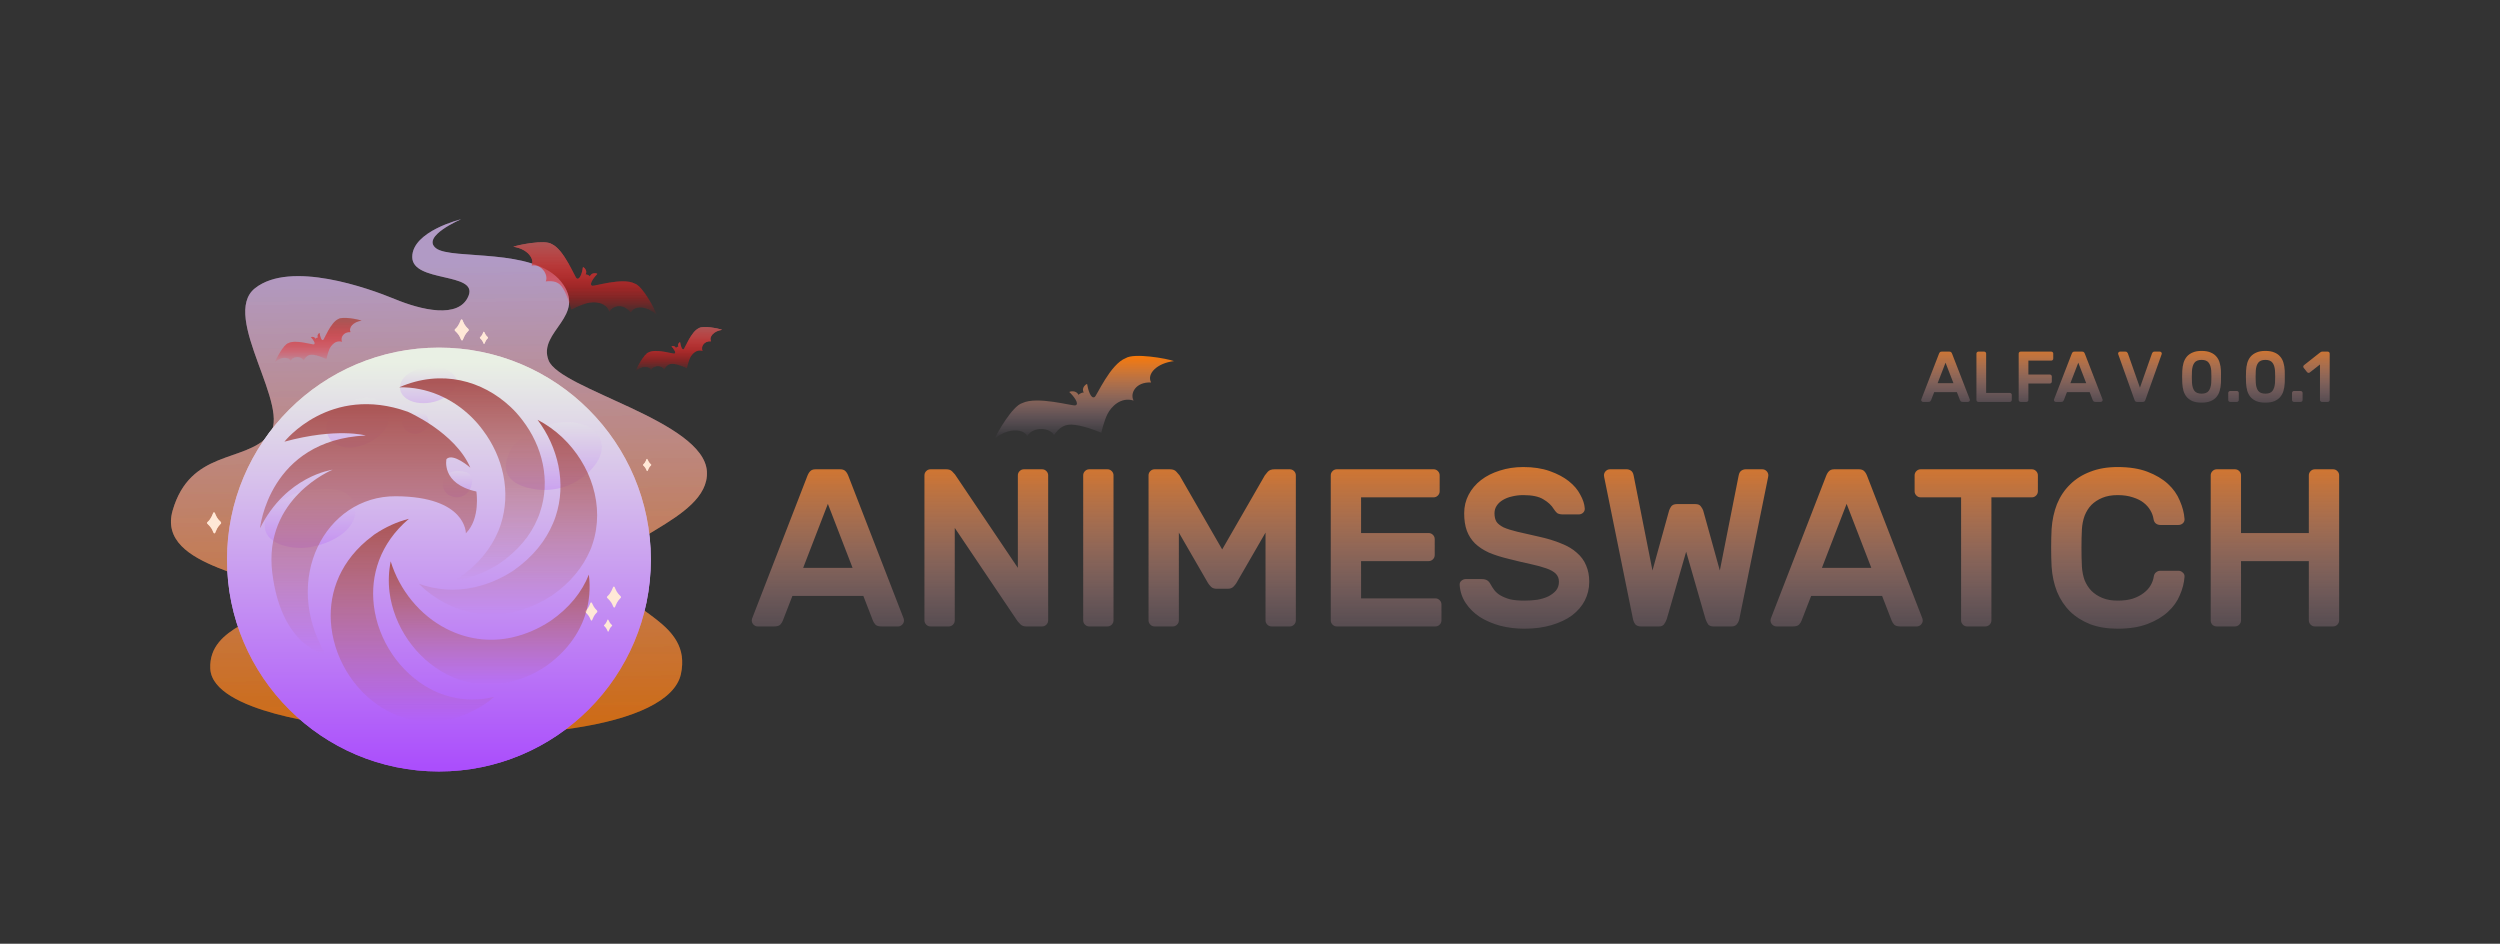 <svg width="11134" height="4203" viewBox="0 0 11134 4203" fill="none" xmlns="http://www.w3.org/2000/svg">
<rect x="0" y="0" width="11134" height="4203" fill="#333333" stroke="none"/>
<path fill-rule="evenodd" clip-rule="evenodd" d="M5013.84 1594.8C4944.43 1621.67 4884.93 1762.77 4875.01 1768.37C4857.66 1778.45 4845.26 1733.66 4841.54 1710.14C4836.58 1710.14 4814.27 1728.06 4826.67 1748.21C4819.23 1747.09 4808.07 1753.81 4803.11 1758.29C4793.2 1737.02 4764.69 1742.61 4762.21 1745.97C4780.8 1762.77 4809.31 1799.73 4789.48 1805.33C4778.32 1809.8 4619.66 1762.77 4552.72 1795.25C4509.33 1807.57 4439.92 1928.51 4430 1954.26C4487.02 1904.99 4557.68 1908.35 4575.03 1941.95C4602.3 1897.15 4676.68 1904.99 4694.03 1937.47C4716.34 1907.23 4738.66 1884.83 4789.48 1892.67C4840.3 1899.39 4904.76 1927.39 4904.76 1927.39C4904.76 1927.39 4915.92 1876.99 4932.03 1844.52C4948.15 1812.04 4991.53 1766.13 5048.55 1784.05C5031.2 1751.57 5058.47 1700.06 5126.65 1703.42C5105.57 1665.35 5152.68 1617.19 5228.29 1608.23C5194.82 1595.92 5051.03 1571.28 5013.84 1594.8Z" fill="url(#paint0_linear_4_3)"/>
<path d="M3742 2090C3752.67 2090 3760.67 2093 3766 2099C3771.33 2104.33 3776 2112.67 3780 2124L4025 2756C4025.67 2758 4026 2760.33 4026 2763C4026 2770.33 4023.33 2776.67 4018 2782C4012.67 2787.33 4006.33 2790 3999 2790H3927C3913.67 2790 3904.33 2787.33 3899 2782C3893.67 2776 3890 2770.33 3888 2765L3845 2654H3529L3486 2765C3484 2770.33 3480.33 2776 3475 2782C3469.67 2787.33 3460.33 2790 3447 2790H3375C3367.67 2790 3361.33 2787.33 3356 2782C3350.67 2776.67 3348 2770.33 3348 2763C3348 2760.33 3348.33 2758 3349 2756L3594 2124C3598 2112.67 3602.67 2104.33 3608 2099C3613.33 2093 3621.33 2090 3632 2090H3742ZM3797 2529L3687 2244L3577 2529H3797ZM4571.1 2790C4559.77 2790 4551.1 2787 4545.1 2781C4539.1 2775 4534.77 2770.33 4532.1 2767L4252.1 2351V2763C4252.1 2770.33 4249.43 2776.67 4244.1 2782C4238.77 2787.33 4232.43 2790 4225.1 2790H4144.1C4136.77 2790 4130.43 2787.33 4125.1 2782C4119.77 2776.67 4117.1 2770.33 4117.1 2763V2117C4117.1 2109.67 4119.77 2103.33 4125.1 2098C4130.43 2092.67 4136.77 2090 4144.1 2090H4214.1C4225.43 2090 4234.1 2093 4240.1 2099C4246.1 2105 4250.43 2109.67 4253.1 2113L4533.1 2529V2117C4533.1 2109.67 4535.77 2103.33 4541.1 2098C4546.43 2092.67 4552.77 2090 4560.1 2090H4641.1C4648.43 2090 4654.77 2092.67 4660.1 2098C4665.43 2103.33 4668.1 2109.67 4668.1 2117V2763C4668.1 2770.33 4665.43 2776.67 4660.1 2782C4654.77 2787.33 4648.43 2790 4641.1 2790H4571.1ZM4851.13 2790C4843.8 2790 4837.47 2787.33 4832.13 2782C4826.8 2776.67 4824.13 2770.33 4824.13 2763V2117C4824.13 2109.67 4826.8 2103.33 4832.13 2098C4837.47 2092.67 4843.8 2090 4851.13 2090H4932.13C4939.47 2090 4945.8 2092.67 4951.13 2098C4956.47 2103.33 4959.13 2109.67 4959.13 2117V2763C4959.13 2770.33 4956.47 2776.67 4951.13 2782C4945.8 2787.33 4939.47 2790 4932.13 2790H4851.13ZM5443.15 2447L5633.15 2117C5635.82 2113.67 5640.15 2108.33 5646.15 2101C5652.82 2093.67 5662.82 2090 5676.15 2090H5744.15C5751.48 2090 5757.82 2092.67 5763.15 2098C5768.48 2103.33 5771.15 2109.67 5771.15 2117V2763C5771.15 2770.33 5768.48 2776.67 5763.15 2782C5757.82 2787.33 5751.48 2790 5744.15 2790H5663.15C5655.82 2790 5649.48 2787.33 5644.15 2782C5638.82 2776.67 5636.15 2770.33 5636.15 2763V2372L5506.15 2597C5502.82 2602.33 5498.15 2608 5492.15 2614C5486.15 2619.33 5478.48 2622 5469.15 2622H5417.15C5407.82 2622 5400.15 2619.33 5394.15 2614C5388.15 2608 5383.48 2602.33 5380.15 2597L5250.15 2372V2763C5250.15 2770.33 5247.48 2776.67 5242.15 2782C5236.82 2787.33 5230.48 2790 5223.15 2790H5142.15C5134.82 2790 5128.48 2787.33 5123.15 2782C5117.82 2776.67 5115.15 2770.33 5115.15 2763V2117C5115.15 2109.67 5117.82 2103.33 5123.15 2098C5128.48 2092.67 5134.82 2090 5142.15 2090H5210.15C5223.48 2090 5233.15 2093.67 5239.15 2101C5245.82 2108.33 5250.48 2113.67 5253.15 2117L5443.15 2447ZM6392.67 2665C6400.01 2665 6406.34 2667.67 6411.67 2673C6417.01 2678.33 6419.67 2684.67 6419.67 2692V2763C6419.67 2770.33 6417.01 2776.67 6411.67 2782C6406.34 2787.33 6400.01 2790 6392.67 2790H5953.67C5946.34 2790 5940.01 2787.33 5934.67 2782C5929.34 2776.67 5926.67 2770.33 5926.67 2763V2117C5926.67 2109.67 5929.34 2103.33 5934.67 2098C5940.01 2092.67 5946.34 2090 5953.67 2090H6384.67C6392.01 2090 6398.34 2092.67 6403.67 2098C6409.01 2103.33 6411.67 2109.67 6411.67 2117V2188C6411.67 2195.33 6409.01 2201.67 6403.67 2207C6398.34 2212.33 6392.01 2215 6384.67 2215H6061.67V2374H6362.67C6370.01 2374 6376.34 2376.67 6381.67 2382C6387.01 2387.33 6389.67 2393.67 6389.67 2401V2472C6389.67 2479.33 6387.01 2485.67 6381.67 2491C6376.34 2496.33 6370.01 2499 6362.67 2499H6061.67V2665H6392.67ZM6783.86 2080C6828.53 2080 6867.86 2086 6901.86 2098C6935.86 2110 6964.19 2125 6986.86 2143C7009.53 2161 7026.53 2181 7037.86 2203C7049.86 2224.33 7056.53 2244.67 7057.86 2264C7058.53 2272 7055.86 2278.67 7049.86 2284C7044.53 2288.67 7038.19 2291 7030.86 2291H6960.86C6949.53 2291 6940.86 2289 6934.86 2285C6929.53 2280.33 6924.53 2274.33 6919.86 2267C6909.86 2250.33 6894.53 2236 6873.86 2224C6853.86 2211.33 6823.86 2205 6783.86 2205C6766.53 2205 6749.86 2207 6733.86 2211C6718.53 2214.33 6704.86 2219.67 6692.86 2227C6681.53 2233.67 6672.53 2242 6665.86 2252C6659.19 2262 6655.86 2273.33 6655.86 2286C6655.86 2301.33 6658.86 2314 6664.86 2324C6671.53 2333.33 6682.19 2341.67 6696.86 2349C6712.19 2355.67 6732.19 2362 6756.86 2368C6781.53 2374 6812.19 2381 6848.86 2389C6888.86 2397.67 6923.19 2408 6951.86 2420C6981.19 2431.33 7004.86 2445.33 7022.86 2462C7041.53 2478 7055.19 2496.67 7063.86 2518C7073.19 2539.33 7077.86 2563.67 7077.86 2591C7077.86 2621 7071.19 2649 7057.86 2675C7044.53 2700.33 7025.53 2722.33 7000.86 2741C6976.19 2759 6945.86 2773.33 6909.86 2784C6873.86 2794.67 6833.53 2800 6788.86 2800C6751.53 2800 6715.86 2795.67 6681.86 2787C6647.86 2777.67 6617.53 2764.67 6590.86 2748C6564.86 2730.67 6543.86 2710 6527.86 2686C6511.86 2662 6502.86 2635.33 6500.86 2606C6500.19 2598 6502.53 2591.67 6507.86 2587C6513.86 2581.67 6520.53 2579 6527.86 2579H6597.86C6609.19 2579 6617.86 2581 6623.86 2585C6629.86 2589 6634.86 2595 6638.86 2603C6643.53 2611.67 6649.19 2620.33 6655.86 2629C6662.53 2637.67 6671.53 2645.33 6682.86 2652C6694.19 2658.67 6708.19 2664.33 6724.86 2669C6742.19 2673 6763.53 2675 6788.86 2675C6808.86 2675 6828.19 2673.67 6846.86 2671C6865.53 2667.67 6881.86 2662.67 6895.86 2656C6909.86 2648.67 6921.19 2640 6929.86 2630C6938.53 2619.33 6942.86 2606.33 6942.86 2591C6942.86 2576.33 6938.19 2564.33 6928.86 2555C6919.53 2545.67 6905.19 2537.67 6885.86 2531C6867.19 2524.33 6843.86 2518 6815.86 2512C6787.86 2506 6755.53 2498.33 6718.86 2489C6685.53 2481 6656.19 2471.67 6630.86 2461C6606.19 2449.67 6585.53 2436 6568.86 2420C6552.86 2404 6540.86 2385.33 6532.86 2364C6524.86 2342 6520.86 2316 6520.86 2286C6520.86 2256 6527.53 2228.33 6540.86 2203C6554.19 2177.67 6572.53 2156 6595.86 2138C6619.19 2120 6646.86 2106 6678.86 2096C6711.53 2085.33 6746.53 2080 6783.86 2080ZM7509.44 2457L7423.44 2756C7420.1 2766 7415.77 2774.33 7410.44 2781C7405.77 2787 7398.44 2790 7388.44 2790H7307.44C7297.44 2790 7289.44 2787 7283.44 2781C7278.1 2774.33 7274.44 2766 7272.44 2756L7144.44 2125C7143.77 2121.67 7143.44 2119 7143.44 2117C7143.44 2109.67 7146.1 2103.33 7151.44 2098C7156.77 2092.67 7163.1 2090 7170.44 2090H7244.44C7251.1 2090 7257.44 2092 7263.44 2096C7269.44 2100 7273.44 2107 7275.44 2117L7359.44 2541L7433.44 2274C7434.77 2269.33 7437.77 2263.33 7442.44 2256C7447.77 2248.67 7456.44 2245 7468.44 2245H7550.44C7562.44 2245 7570.77 2248.67 7575.44 2256C7580.77 2263.33 7584.1 2269.33 7585.44 2274L7659.44 2541L7743.44 2117C7745.44 2107 7749.44 2100 7755.44 2096C7761.44 2092 7767.77 2090 7774.44 2090H7848.44C7855.77 2090 7862.1 2092.67 7867.44 2098C7872.77 2103.33 7875.44 2109.67 7875.44 2117C7875.44 2119 7875.1 2121.67 7874.44 2125L7746.44 2756C7744.44 2766 7740.44 2774.33 7734.44 2781C7729.1 2787 7721.44 2790 7711.44 2790H7630.44C7620.44 2790 7612.77 2787 7607.44 2781C7602.77 2774.33 7598.77 2766 7595.44 2756L7509.44 2457ZM8279.11 2090C8289.78 2090 8297.78 2093 8303.11 2099C8308.44 2104.33 8313.11 2112.67 8317.11 2124L8562.11 2756C8562.78 2758 8563.11 2760.33 8563.11 2763C8563.11 2770.33 8560.44 2776.67 8555.11 2782C8549.78 2787.33 8543.44 2790 8536.11 2790H8464.11C8450.78 2790 8441.44 2787.33 8436.11 2782C8430.78 2776 8427.11 2770.33 8425.11 2765L8382.11 2654H8066.11L8023.11 2765C8021.11 2770.33 8017.44 2776 8012.11 2782C8006.78 2787.33 7997.44 2790 7984.11 2790H7912.11C7904.78 2790 7898.44 2787.33 7893.11 2782C7887.78 2776.67 7885.11 2770.33 7885.11 2763C7885.11 2760.33 7885.44 2758 7886.11 2756L8131.11 2124C8135.11 2112.67 8139.78 2104.33 8145.11 2099C8150.44 2093 8158.44 2090 8169.11 2090H8279.11ZM8334.11 2529L8224.11 2244L8114.11 2529H8334.11ZM9048.92 2090C9056.26 2090 9062.59 2092.67 9067.92 2098C9073.26 2103.33 9075.92 2109.67 9075.92 2117V2188C9075.92 2195.33 9073.26 2201.67 9067.92 2207C9062.59 2212.33 9056.26 2215 9048.92 2215H8868.92V2763C8868.92 2770.33 8866.26 2776.67 8860.92 2782C8855.59 2787.33 8849.26 2790 8841.92 2790H8760.92C8753.59 2790 8747.26 2787.33 8741.92 2782C8736.59 2776.67 8733.92 2770.33 8733.92 2763V2215H8553.92C8546.59 2215 8540.26 2212.33 8534.92 2207C8529.59 2201.67 8526.92 2195.33 8526.92 2188V2117C8526.92 2109.67 8529.59 2103.33 8534.92 2098C8540.26 2092.67 8546.59 2090 8553.92 2090H9048.92ZM9592.02 2568C9593.36 2559.33 9596.69 2553 9602.02 2549C9608.02 2544.33 9614.36 2542 9621.02 2542H9702.02C9709.36 2542 9715.69 2544.67 9721.02 2550C9727.02 2554.67 9729.69 2561 9729.02 2569C9727.02 2596.33 9720.02 2623.67 9708.02 2651C9696.69 2678.33 9679.02 2703 9655.02 2725C9631.02 2747 9600.69 2765 9564.02 2779C9527.36 2793 9483.02 2800 9431.02 2800C9385.02 2800 9344.36 2793.33 9309.02 2780C9273.69 2766 9243.69 2747 9219.02 2723C9194.36 2698.33 9175.02 2669 9161.02 2635C9147.69 2601 9139.69 2564 9137.02 2524C9135.69 2498.67 9135.02 2470.67 9135.02 2440C9135.02 2409.33 9135.69 2381.33 9137.02 2356C9139.69 2316 9147.69 2279 9161.02 2245C9175.02 2211 9194.36 2182 9219.02 2158C9243.69 2133.33 9273.69 2114.33 9309.02 2101C9344.36 2087 9385.02 2080 9431.02 2080C9483.02 2080 9527.36 2087 9564.02 2101C9600.69 2115 9631.02 2133 9655.02 2155C9679.02 2177 9696.69 2202 9708.02 2230C9720.02 2257.33 9727.02 2284.33 9729.02 2311C9729.69 2319 9727.02 2325.67 9721.02 2331C9715.69 2335.67 9709.36 2338 9702.02 2338H9621.02C9614.36 2338 9608.02 2336 9602.02 2332C9596.02 2327.33 9592.36 2320.67 9591.02 2312C9589.02 2298.67 9584.36 2285.67 9577.02 2273C9569.69 2260.33 9559.69 2249 9547.02 2239C9534.36 2229 9518.36 2221 9499.02 2215C9479.69 2208.33 9457.02 2205 9431.02 2205C9405.02 2205 9382.36 2209 9363.02 2217C9343.69 2225 9327.36 2235.67 9314.02 2249C9301.36 2262.33 9291.36 2278.33 9284.02 2297C9277.36 2315.67 9273.36 2335.33 9272.02 2356C9270.69 2381.33 9270.02 2409.33 9270.02 2440C9270.02 2470.67 9270.69 2498.67 9272.02 2524C9273.36 2545.33 9277.36 2565.33 9284.02 2584C9291.36 2602 9301.36 2617.67 9314.02 2631C9327.36 2644.33 9343.69 2655 9363.02 2663C9382.36 2671 9405.02 2675 9431.02 2675C9457.02 2675 9479.69 2672 9499.02 2666C9518.36 2659.33 9534.36 2651 9547.02 2641C9560.36 2631 9570.69 2619.67 9578.02 2607C9585.36 2594.33 9590.02 2581.33 9592.02 2568ZM10390.6 2090C10398 2090 10404.3 2092.67 10409.6 2098C10415 2103.33 10417.6 2109.67 10417.6 2117V2763C10417.6 2770.33 10415 2776.67 10409.6 2782C10404.3 2787.33 10398 2790 10390.6 2790H10309.6C10302.3 2790 10296 2787.33 10290.6 2782C10285.3 2776.67 10282.6 2770.33 10282.6 2763V2499H9980.62V2763C9980.62 2770.33 9977.95 2776.67 9972.62 2782C9967.28 2787.33 9960.95 2790 9953.62 2790H9872.62C9865.28 2790 9858.95 2787.67 9853.62 2783C9848.28 2777.67 9845.62 2771 9845.62 2763V2117C9845.62 2109.67 9848.28 2103.33 9853.62 2098C9858.95 2092.67 9865.28 2090 9872.62 2090H9953.62C9960.95 2090 9967.28 2092.67 9972.62 2098C9977.95 2103.33 9980.62 2109.67 9980.62 2117V2374H10282.6V2117C10282.6 2109.67 10285.3 2103.33 10290.6 2098C10296 2092.67 10302.3 2090 10309.6 2090H10390.6Z" fill="url(#paint1_linear_4_3)"/>
<path opacity="0.54" d="M1516.2 3232.4C1502.4 3230.6 945.6 3174.8 936.6 2978C927.6 2781.2 1205.4 2766.8 1219.2 2661.2C1233 2555.6 690.6 2541.2 769.2 2272.4C847.8 2003.6 1084.8 2061.2 1195.8 1941.2C1307.4 1821.2 978 1408.4 1135.8 1283.6C1293.6 1158.8 1641 1283.6 1757.4 1331.6C1873.2 1379.6 2044.8 1422.8 2086.8 1317.2C2128.8 1211.6 1836 1259.6 1836 1144.4C1836 1029.2 2053.8 976.4 2053.8 976.4C2053.8 976.4 1873.2 1053.2 1942.2 1106C2011.8 1158.8 2378.4 1101.2 2499 1254.8C2619.6 1408.4 2392.2 1475.6 2443.2 1605.2C2494.2 1734.8 3134.4 1874 3148.2 2099.6C3162 2325.2 2665.8 2411.6 2726.4 2570C2786.4 2728.4 3083.4 2766.8 3032.4 3002C2981.4 3237.2 2308.8 3333.2 1516.2 3232.4Z" fill="url(#paint2_linear_4_3)"/>
<path d="M1954.8 3435.8C2476.05 3435.8 2898.6 3013.25 2898.6 2492C2898.6 1970.75 2476.05 1548.2 1954.8 1548.2C1433.55 1548.2 1011 1970.75 1011 2492C1011 3013.25 1433.55 3435.8 1954.8 3435.8Z" fill="url(#paint3_linear_4_3)"/>
<path opacity="0.2" d="M1648.8 1772.6C1595.4 1766.6 1539 1789.4 1497.6 1823C1467 1848.2 1444.2 1890.8 1456.8 1928.6C1459.8 1941.2 1466.4 1953.2 1476.6 1963.4C1547.4 2033.6 1701 1968.2 1729.2 1883C1748.4 1826 1702.8 1778.6 1648.8 1772.6Z" fill="url(#paint4_linear_4_3)"/>
<path opacity="0.2" d="M2020.8 1668.8C1998 1643.6 1959 1632.8 1920 1634.6C1914 1632.8 1908 1632.2 1900.8 1633.4C1859.4 1640 1798.8 1662.2 1784.4 1707.2C1769.4 1755.2 1814.4 1786.4 1855.8 1793C1897.2 1800.2 1940.4 1792.4 1977 1772C2012.4 1752.2 2057.4 1709.6 2020.8 1668.8Z" fill="url(#paint5_linear_4_3)"/>
<path opacity="0.2" d="M1908 1871.6C1905 1850 1889.4 1833.2 1867.8 1829C1864.2 1828.4 1860.6 1827.8 1856.4 1827.8C1852.2 1826.6 1848 1826 1843.8 1826C1835.4 1826 1824.6 1828.4 1817.4 1832.6C1799.4 1843.4 1788.6 1862 1791.6 1883C1797 1924.4 1843.8 1944.8 1879.8 1923.2C1897.8 1913 1911 1893.8 1908 1871.6Z" fill="url(#paint6_linear_4_3)"/>
<path opacity="0.2" d="M2584.8 1887.2C2523 1871 2458.2 1883.6 2400.6 1908.8C2349.6 1931 2282.4 1967.6 2264.4 2024.6C2263.8 2027 2263.2 2029.4 2262.6 2031.8C2254.2 2050.4 2250.6 2070.2 2253.6 2090C2263.2 2151.8 2337.6 2173.4 2391 2180C2452.8 2187.8 2516.4 2174.6 2569.8 2142.2C2617.2 2113.4 2668.8 2064.2 2679 2007.8C2690.4 1945.4 2640 1901.6 2584.8 1887.2Z" fill="url(#paint7_linear_4_3)"/>
<path opacity="0.2" d="M2074.8 2102.6C2051.4 2096 2029.2 2094.2 2006.4 2104.4C1985.4 2114 1971.6 2136.2 1972.2 2159.6C1972.8 2183 1987.8 2202.8 2010 2209.4C2012.4 2210.6 2015.4 2211.8 2018.4 2212.4C2039.4 2218.4 2064.6 2211.8 2080.2 2196.2C2095.8 2180.6 2101.2 2160.8 2103.6 2139.2C2105.4 2123.6 2089.8 2106.8 2074.8 2102.6Z" fill="url(#paint8_linear_4_3)"/>
<path opacity="0.2" d="M1539 2196.2C1504.2 2176.4 1458.6 2176.4 1420.2 2180C1414.8 2180.6 1410 2181.2 1404.6 2181.8C1401.6 2181.2 1398.6 2181.2 1395.6 2181.2C1345.8 2182.4 1300.2 2202.8 1257 2226.8C1219.8 2247.2 1187.4 2277.2 1180.2 2321C1163.4 2424.8 1296 2447.6 1371.6 2438C1446.6 2428.4 1553.4 2384.6 1578.6 2305.4C1591.8 2264 1577.4 2217.8 1539 2196.2Z" fill="url(#paint9_linear_4_3)"/>
<path d="M2659.8 2726C2655.6 2730.8 2647.2 2736.8 2639.4 2756.6C2638.8 2758.4 2638.2 2760.2 2637 2762C2635.8 2764.4 2632.8 2764.4 2631.6 2762C2628 2757.2 2628 2748.8 2616 2735.6C2609.4 2727.8 2602.2 2724.8 2608.2 2720C2622.6 2708 2627.4 2689.4 2629.8 2684.6C2631 2682.8 2633.4 2682.2 2635.2 2684C2637 2685.8 2637.6 2688.2 2638.8 2690.6C2646 2707.4 2655.6 2715.2 2659.2 2719.4C2659.8 2720.6 2661 2724.2 2659.8 2726Z" fill="#FFE8D7"/>
<path d="M2173.2 1505.6C2170.2 1508.6 2164.8 1512.8 2159.4 1526.6C2158.8 1527.8 2158.2 1529 2157.6 1530.2C2157 1532 2154.6 1532 2154 1530.2C2151.6 1526.6 2151.6 1521.8 2143.8 1512.2C2139 1506.8 2134.8 1505 2138.4 1502C2148 1493.6 2151.6 1481.6 2152.8 1478.6C2153.4 1477.4 2155.2 1476.8 2156.4 1478.6C2157.6 1479.8 2158.2 1481.6 2158.8 1482.8C2163.6 1494.2 2170.2 1499.6 2172.6 1502C2173.2 1502 2173.8 1504.4 2173.2 1505.6Z" fill="#FFE8D7"/>
<path d="M2725.8 2787.2C2722.8 2790.2 2717.4 2794.4 2712 2808.2C2711.4 2809.4 2710.8 2810.6 2710.2 2811.8C2709.6 2813.6 2707.2 2813.6 2706.6 2811.8C2704.2 2808.2 2704.2 2803.4 2696.4 2793.8C2691.6 2788.4 2687.4 2786.6 2691 2783.6C2700.6 2775.2 2704.2 2763.2 2705.4 2760.2C2706 2759 2707.8 2758.4 2709 2760.2C2710.2 2761.4 2710.8 2763.2 2711.4 2764.4C2716.2 2775.8 2722.8 2781.2 2725.2 2783.6C2726.4 2784.2 2727 2786.6 2725.8 2787.2Z" fill="#FFE8D7"/>
<path d="M2899.8 2072C2896.8 2075 2891.4 2079.2 2886 2093C2885.4 2094.2 2884.8 2095.4 2884.2 2096.6C2883.6 2098.4 2881.2 2098.4 2880.6 2096.6C2878.2 2093 2878.2 2088.2 2870.4 2078.6C2865.6 2073.2 2861.4 2071.4 2865 2068.4C2874.6 2060 2878.2 2048 2879.4 2045C2880 2043.8 2881.8 2043.2 2883 2045C2884.2 2046.2 2884.8 2048 2885.4 2049.2C2890.2 2060.6 2896.8 2066 2899.2 2068.4C2899.8 2068.4 2901 2070.8 2899.8 2072Z" fill="#FFE8D7"/>
<path d="M2764.8 2662.4C2760 2667.8 2750.4 2675 2741.4 2697.8C2740.8 2699.6 2739.6 2702 2739 2703.8C2737.2 2706.2 2734.2 2706.8 2732.4 2703.8C2728.2 2697.8 2728.2 2688.8 2714.4 2673.2C2706.6 2664.2 2698.8 2661.2 2705.4 2655.2C2721.6 2641.4 2727.6 2620.4 2730.6 2614.4C2731.8 2612 2734.8 2612 2736.6 2613.8C2738.4 2616.2 2739.6 2618.6 2740.2 2621.6C2748 2641.4 2759.4 2650.4 2763.6 2654.6C2765.4 2656.4 2766.6 2660 2764.8 2662.4Z" fill="#FFE8D7"/>
<path d="M984 2331.8C979.2 2337.2 969.6 2344.4 960.6 2367.2C960 2369 958.8 2371.4 958.2 2373.2C956.4 2375.6 953.4 2376.2 951.6 2373.2C947.4 2367.2 947.4 2358.2 933.6 2342.6C925.8 2333.6 918 2330.6 924.6 2324.6C940.8 2310.8 946.8 2289.8 949.8 2283.8C951 2281.4 954 2281.4 955.8 2283.2C957.6 2285.6 958.8 2288 959.4 2291C967.2 2310.8 978.6 2319.8 982.8 2324C984.6 2325.8 985.8 2330 984 2331.8Z" fill="#FFE8D7"/>
<path d="M2086.8 1472.6C2082 1478 2072.4 1485.2 2063.4 1508C2062.8 1509.8 2061.6 1512.2 2061 1514C2059.2 1516.4 2056.2 1517 2054.4 1514C2050.2 1508 2050.2 1499 2036.4 1483.4C2028.6 1474.4 2020.8 1471.4 2027.4 1465.4C2043.6 1451.6 2049.6 1430.6 2052.6 1424.6C2053.8 1422.2 2056.8 1422.2 2058.6 1424C2060.4 1426.4 2061.6 1428.8 2062.2 1431.8C2070 1451.6 2081.4 1460.6 2085.6 1464.8C2087.4 1466.6 2088.6 1470.8 2086.8 1472.6Z" fill="#FFE8D7"/>
<path fill-rule="evenodd" clip-rule="evenodd" d="M2826.6 1262.81C2773.2 1234.61 2646.6 1276.01 2637 1272.41C2621.4 1267.01 2646 1234.61 2660.4 1219.61C2658 1216.61 2634.6 1211.81 2626.8 1231.01C2623.8 1225.61 2613.6 1222.01 2608.2 1222.01C2617.8 1204.01 2599.8 1189.61 2596.2 1189.61C2593.8 1210.61 2583 1248.41 2568.6 1240.01C2560.2 1235.21 2512.2 1111.01 2457 1087.01C2427 1066.61 2308.2 1090.61 2286 1099.01C2348.4 1107.41 2382 1152.41 2367.6 1182.41C2412.6 1174.61 2443.8 1225.01 2430.6 1253.21C2463 1250.21 2489.4 1252.01 2509.8 1288.01C2530.8 1324.01 2543.4 1379.21 2543.4 1379.21C2543.4 1379.21 2584.2 1358.21 2614.2 1350.41C2644.2 1342.61 2698.2 1343.21 2714.4 1388.81C2728.2 1360.61 2777.4 1348.61 2809.2 1393.01C2825.4 1358.81 2881.8 1361.21 2925.6 1403.81C2916.6 1376.21 2861.4 1273.01 2826.6 1262.81Z" fill="url(#paint10_linear_4_3)"/>
<path fill-rule="evenodd" clip-rule="evenodd" d="M1506.6 1421C1473 1435.4 1444.2 1511 1439.4 1514C1431 1519.4 1425 1495.4 1423.2 1482.8C1420.8 1482.8 1410 1492.4 1416 1503.2C1412.4 1502.6 1407 1506.2 1404.6 1508.6C1399.8 1497.2 1386 1500.2 1384.8 1502C1393.8 1511 1407.6 1530.8 1398 1533.8C1392.6 1536.2 1315.8 1511 1283.4 1528.4C1262.4 1535 1228.8 1599.8 1224 1613.6C1251.6 1587.2 1285.8 1589 1294.2 1607C1307.4 1583 1343.4 1587.2 1351.8 1604.6C1362.6 1588.4 1373.4 1576.4 1398 1580.6C1422.6 1584.2 1453.8 1599.2 1453.8 1599.2C1453.8 1599.2 1459.2 1572.2 1467 1554.8C1474.8 1537.4 1495.8 1512.8 1523.4 1522.4C1515 1505 1528.2 1477.4 1561.2 1479.2C1551 1458.8 1573.8 1433 1610.4 1428.2C1594.2 1421.6 1524.6 1408.4 1506.6 1421Z" fill="url(#paint11_linear_4_3)"/>
<path fill-rule="evenodd" clip-rule="evenodd" d="M3112.2 1461.8C3078.6 1476.2 3049.8 1551.8 3045 1554.8C3036.6 1560.2 3030.6 1536.2 3028.8 1523.6C3026.4 1523.6 3015.6 1533.2 3021.6 1544C3018 1543.4 3012.6 1547 3010.2 1549.4C3005.4 1538 2991.6 1541 2990.4 1542.8C2999.4 1551.8 3013.2 1571.6 3003.6 1574.6C2998.2 1577 2921.4 1551.8 2889 1569.2C2868 1575.8 2834.4 1640.6 2829.6 1654.4C2857.2 1628 2891.4 1629.8 2899.8 1647.8C2913 1623.8 2949 1628 2957.4 1645.4C2968.2 1629.2 2979 1617.2 3003.6 1621.4C3028.2 1625 3059.4 1640 3059.4 1640C3059.4 1640 3064.8 1613 3072.6 1595.6C3080.4 1578.2 3101.4 1553.6 3129 1563.2C3120.6 1545.8 3133.8 1518.2 3166.8 1520C3156.6 1499.6 3179.4 1473.8 3216 1469C3199.8 1462.4 3130.2 1449.2 3112.2 1461.8Z" fill="url(#paint12_linear_4_3)"/>
<path d="M1916.4 3068.4C1781.4 2996.4 1683.6 2852.4 1665 2697C1648.8 2562.6 1692 2420.4 1821 2310.6C1770.6 2323.2 1718.4 2346 1666.8 2380.8C1654.8 2389.8 1643.4 2398.8 1632.6 2407.8C1503 2518.2 1459.8 2660.4 1476 2795.4C1494.6 2950.2 1591.8 3095.4 1727.4 3166.8C1807.8 3209.4 1902.6 3226.2 2002.2 3204C2055.6 3192 2110.2 3168.6 2164.8 3132C2177.4 3123 2189.4 3113.4 2200.8 3103.2C2197.8 3103.8 2194.8 3104.4 2191.8 3105.6C2091.6 3127.8 1997.4 3111 1916.4 3068.4Z" fill="url(#paint13_linear_4_3)"/>
<path d="M2451 2766C2396.4 2801.4 2342.4 2824.2 2289 2836.8C2286 2837.4 2282.4 2838 2279.4 2839.2C2174.4 2862 2074.8 2844.6 1989 2800.8C1869.6 2740.2 1779 2627.4 1740 2500.2C1731 2545.2 1729.2 2590.8 1734.6 2636.4C1753.8 2789.4 1851.6 2931.6 1988.4 3002.4C2070.6 3045 2166 3061.2 2265.6 3039C2268.6 3038.4 2271.6 3037.8 2274.6 3036.6C2325.6 3024 2377.8 3002.4 2429.4 2968.2C2521.8 2903.4 2578.2 2823.6 2605.8 2740.2C2625.6 2680.8 2629.8 2619 2622.6 2559C2592.6 2635.2 2536.8 2706.6 2451 2766Z" fill="url(#paint14_linear_4_3)"/>
<path d="M2503.8 1947.6C2471.4 1917 2433.6 1890 2394 1869.6C2485.2 1991.4 2524.2 2152.2 2474.4 2300.4C2471.4 2310.6 2467.2 2320.2 2463 2330.4C2430.6 2407.8 2373.6 2480.4 2286 2541.6C2230.2 2577.6 2175 2601 2120.4 2613.6C2117.4 2614.2 2113.8 2614.8 2110.8 2616C2023.8 2635.2 1940.4 2626.8 1865.4 2599.8C1901.4 2635.8 1943.4 2666.4 1990.2 2689.8C2076 2732.4 2176.2 2749.8 2281.8 2727C2284.8 2726.4 2288.4 2725.8 2291.4 2724.6C2344.8 2712 2399.4 2689.2 2454 2655C2540.4 2596.2 2595.6 2526 2628 2451.6C2632.2 2442.6 2635.8 2432.4 2638.8 2422.8C2695.2 2254.2 2631.6 2068.2 2503.8 1947.6Z" fill="url(#paint15_linear_4_3)"/>
<path d="M2326.8 1871.4C2310.6 1850.4 2292.6 1829.4 2272.8 1811.4C2149.8 1696.2 1967.4 1642.2 1777.8 1725C1900.8 1722.6 2013 1773.6 2097 1854.6C2116.8 1873.8 2134.8 1894.2 2151 1916.4C2240.4 2035.2 2277.6 2191.8 2229.6 2337.6C2226.6 2347.2 2222.4 2356.8 2218.8 2366.4C2187 2441.4 2131.8 2512.8 2046 2572.2C2038.2 2577 2030.4 2581.8 2023.2 2586.6C2032.2 2585.4 2042.4 2583.6 2052 2581.8C2055 2581.2 2058.6 2580.6 2061.6 2579.4C2114.4 2566.8 2168.4 2545.2 2222.4 2511C2307.6 2452.8 2363.4 2383.8 2394 2310C2398.2 2301 2401.8 2291.4 2404.8 2281.8C2453.4 2139.6 2415.6 1987.2 2326.8 1871.4Z" fill="url(#paint16_linear_4_3)"/>
<path d="M1988.4 2044.46C1988.4 2044.46 1963.2 2154.26 2121.6 2189.06C2121.6 2189.06 2140.8 2309.66 2074.8 2375.06C2074.8 2375.06 2077.8 2211.86 1762.8 2210.06C1447.8 2208.26 1252.2 2582.06 1450.8 2915.66C1450.8 2915.66 1253.4 2883.86 1212.6 2550.86C1171.8 2217.86 1481.4 2091.86 1481.4 2091.86C1481.4 2091.86 1273.8 2118.86 1158 2352.86C1158 2352.86 1197 1960.46 1629 1939.46C1629 1939.46 1500.6 1903.46 1266.6 1967.06C1266.6 1967.06 1468.8 1709.66 1816.2 1833.86C1816.2 1833.86 2026.8 1925.06 2094.6 2082.86C2094.6 2082.86 2017.8 2015.06 1988.4 2044.46Z" fill="url(#paint17_linear_4_3)"/>
<path opacity="0.54" d="M1516.2 3232.4C1502.4 3230.6 945.6 3174.8 936.6 2978C927.6 2781.2 1205.4 2766.8 1219.2 2661.2C1233 2555.6 690.6 2541.2 769.2 2272.4C847.8 2003.6 1084.8 2061.2 1195.8 1941.2C1307.4 1821.2 978 1408.4 1135.8 1283.6C1293.6 1158.8 1641 1283.6 1757.4 1331.6C1873.2 1379.6 2044.8 1422.8 2086.8 1317.2C2128.8 1211.6 1836 1259.6 1836 1144.4C1836 1029.2 2053.8 976.4 2053.8 976.4C2053.8 976.4 1873.2 1053.2 1942.2 1106C2011.8 1158.8 2378.4 1101.2 2499 1254.8C2619.6 1408.4 2392.2 1475.6 2443.2 1605.2C2494.2 1734.8 3134.4 1874 3148.2 2099.6C3162 2325.2 2665.8 2411.6 2726.4 2570C2786.4 2728.4 3083.4 2766.8 3032.4 3002C2981.4 3237.2 2308.8 3333.2 1516.2 3232.4Z" fill="url(#paint18_linear_4_3)"/>
<path d="M1954.8 3435.8C2476.05 3435.8 2898.6 3013.25 2898.6 2492C2898.6 1970.75 2476.05 1548.2 1954.8 1548.2C1433.55 1548.2 1011 1970.75 1011 2492C1011 3013.25 1433.55 3435.8 1954.8 3435.8Z" fill="url(#paint19_linear_4_3)"/>
<path opacity="0.2" d="M1648.8 1772.6C1595.4 1766.6 1539 1789.4 1497.6 1823C1467 1848.2 1444.2 1890.8 1456.8 1928.6C1459.8 1941.2 1466.4 1953.2 1476.6 1963.4C1547.4 2033.6 1701 1968.2 1729.2 1883C1748.4 1826 1702.8 1778.6 1648.8 1772.6Z" fill="url(#paint20_linear_4_3)"/>
<path opacity="0.2" d="M2020.8 1668.8C1998 1643.6 1959 1632.8 1920 1634.6C1914 1632.8 1908 1632.2 1900.8 1633.4C1859.4 1640 1798.8 1662.2 1784.4 1707.2C1769.4 1755.2 1814.4 1786.4 1855.8 1793C1897.2 1800.2 1940.4 1792.4 1977 1772C2012.4 1752.2 2057.4 1709.6 2020.8 1668.8Z" fill="url(#paint21_linear_4_3)"/>
<path opacity="0.2" d="M1908 1871.6C1905 1850 1889.4 1833.2 1867.8 1829C1864.2 1828.4 1860.6 1827.8 1856.4 1827.8C1852.2 1826.6 1848 1826 1843.8 1826C1835.4 1826 1824.6 1828.4 1817.4 1832.6C1799.4 1843.4 1788.6 1862 1791.6 1883C1797 1924.4 1843.8 1944.8 1879.8 1923.2C1897.8 1913 1911 1893.8 1908 1871.6Z" fill="url(#paint22_linear_4_3)"/>
<path opacity="0.2" d="M2584.8 1887.2C2523 1871 2458.2 1883.6 2400.6 1908.8C2349.6 1931 2282.4 1967.6 2264.4 2024.6C2263.8 2027 2263.2 2029.4 2262.6 2031.8C2254.2 2050.4 2250.6 2070.2 2253.6 2090C2263.2 2151.8 2337.6 2173.4 2391 2180C2452.8 2187.8 2516.4 2174.6 2569.8 2142.2C2617.2 2113.4 2668.8 2064.2 2679 2007.8C2690.4 1945.4 2640 1901.6 2584.8 1887.2Z" fill="url(#paint23_linear_4_3)"/>
<path opacity="0.2" d="M2074.8 2102.6C2051.4 2096 2029.2 2094.2 2006.4 2104.4C1985.4 2114 1971.6 2136.2 1972.2 2159.6C1972.8 2183 1987.8 2202.8 2010 2209.4C2012.4 2210.6 2015.4 2211.8 2018.4 2212.4C2039.4 2218.4 2064.6 2211.8 2080.2 2196.2C2095.8 2180.6 2101.2 2160.8 2103.6 2139.2C2105.4 2123.6 2089.8 2106.8 2074.8 2102.6Z" fill="url(#paint24_linear_4_3)"/>
<path opacity="0.2" d="M1539 2196.2C1504.2 2176.4 1458.6 2176.4 1420.2 2180C1414.8 2180.6 1410 2181.2 1404.6 2181.8C1401.6 2181.2 1398.6 2181.2 1395.6 2181.2C1345.8 2182.4 1300.2 2202.8 1257 2226.8C1219.8 2247.2 1187.4 2277.2 1180.2 2321C1163.4 2424.8 1296 2447.6 1371.6 2438C1446.6 2428.4 1553.4 2384.6 1578.6 2305.4C1591.8 2264 1577.4 2217.8 1539 2196.2Z" fill="url(#paint25_linear_4_3)"/>
<path d="M2659.8 2726C2655.6 2730.8 2647.2 2736.8 2639.4 2756.6C2638.8 2758.4 2638.2 2760.2 2637 2762C2635.8 2764.4 2632.8 2764.4 2631.6 2762C2628 2757.2 2628 2748.8 2616 2735.6C2609.4 2727.8 2602.2 2724.8 2608.2 2720C2622.6 2708 2627.4 2689.4 2629.8 2684.6C2631 2682.8 2633.4 2682.2 2635.2 2684C2637 2685.8 2637.6 2688.2 2638.8 2690.6C2646 2707.4 2655.6 2715.2 2659.2 2719.4C2659.8 2720.6 2661 2724.2 2659.8 2726Z" fill="#FFE8D7"/>
<path d="M2173.2 1505.6C2170.2 1508.6 2164.8 1512.8 2159.4 1526.6C2158.8 1527.8 2158.2 1529 2157.6 1530.2C2157 1532 2154.6 1532 2154 1530.2C2151.6 1526.6 2151.6 1521.8 2143.8 1512.2C2139 1506.8 2134.8 1505 2138.4 1502C2148 1493.6 2151.6 1481.6 2152.8 1478.6C2153.4 1477.4 2155.2 1476.8 2156.4 1478.6C2157.6 1479.8 2158.2 1481.6 2158.8 1482.8C2163.6 1494.2 2170.2 1499.6 2172.6 1502C2173.2 1502 2173.8 1504.4 2173.2 1505.6Z" fill="#FFE8D7"/>
<path d="M2725.8 2787.2C2722.8 2790.2 2717.4 2794.4 2712 2808.2C2711.4 2809.4 2710.8 2810.6 2710.2 2811.8C2709.6 2813.6 2707.2 2813.6 2706.6 2811.8C2704.2 2808.2 2704.2 2803.4 2696.4 2793.8C2691.6 2788.4 2687.4 2786.6 2691 2783.6C2700.6 2775.2 2704.2 2763.2 2705.4 2760.2C2706 2759 2707.8 2758.4 2709 2760.2C2710.2 2761.4 2710.8 2763.2 2711.4 2764.4C2716.2 2775.8 2722.8 2781.2 2725.2 2783.6C2726.4 2784.2 2727 2786.6 2725.8 2787.2Z" fill="#FFE8D7"/>
<path d="M2899.8 2072C2896.8 2075 2891.4 2079.2 2886 2093C2885.4 2094.2 2884.8 2095.4 2884.2 2096.6C2883.6 2098.4 2881.2 2098.4 2880.6 2096.6C2878.2 2093 2878.2 2088.2 2870.4 2078.6C2865.6 2073.2 2861.4 2071.4 2865 2068.4C2874.6 2060 2878.2 2048 2879.4 2045C2880 2043.8 2881.8 2043.2 2883 2045C2884.2 2046.2 2884.8 2048 2885.4 2049.2C2890.2 2060.6 2896.8 2066 2899.2 2068.4C2899.8 2068.4 2901 2070.8 2899.8 2072Z" fill="#FFE8D7"/>
<path d="M2764.8 2662.4C2760 2667.8 2750.4 2675 2741.4 2697.8C2740.8 2699.6 2739.6 2702 2739 2703.8C2737.2 2706.2 2734.2 2706.8 2732.4 2703.8C2728.2 2697.8 2728.2 2688.8 2714.4 2673.2C2706.6 2664.2 2698.8 2661.2 2705.4 2655.2C2721.6 2641.4 2727.6 2620.4 2730.6 2614.4C2731.8 2612 2734.8 2612 2736.6 2613.8C2738.4 2616.2 2739.6 2618.6 2740.2 2621.6C2748 2641.4 2759.4 2650.4 2763.6 2654.6C2765.4 2656.4 2766.6 2660 2764.8 2662.4Z" fill="#FFE8D7"/>
<path d="M984 2331.8C979.2 2337.2 969.6 2344.4 960.6 2367.2C960 2369 958.8 2371.4 958.2 2373.2C956.4 2375.6 953.4 2376.2 951.6 2373.2C947.4 2367.2 947.4 2358.2 933.6 2342.6C925.8 2333.6 918 2330.6 924.6 2324.6C940.8 2310.8 946.8 2289.8 949.8 2283.8C951 2281.4 954 2281.4 955.8 2283.2C957.6 2285.6 958.8 2288 959.4 2291C967.2 2310.8 978.6 2319.8 982.8 2324C984.6 2325.8 985.8 2330 984 2331.8Z" fill="#FFE8D7"/>
<path d="M2086.8 1472.6C2082 1478 2072.4 1485.2 2063.4 1508C2062.8 1509.8 2061.6 1512.2 2061 1514C2059.2 1516.4 2056.2 1517 2054.4 1514C2050.2 1508 2050.2 1499 2036.4 1483.4C2028.6 1474.4 2020.8 1471.4 2027.4 1465.4C2043.6 1451.6 2049.6 1430.6 2052.6 1424.6C2053.8 1422.2 2056.8 1422.2 2058.6 1424C2060.4 1426.4 2061.6 1428.8 2062.2 1431.8C2070 1451.6 2081.4 1460.6 2085.6 1464.8C2087.4 1466.6 2088.6 1470.8 2086.8 1472.6Z" fill="#FFE8D7"/>
<path fill-rule="evenodd" clip-rule="evenodd" d="M2826.6 1262.81C2773.2 1234.61 2646.6 1276.01 2637 1272.41C2621.4 1267.01 2646 1234.61 2660.4 1219.61C2658 1216.61 2634.6 1211.81 2626.8 1231.01C2623.8 1225.61 2613.6 1222.01 2608.2 1222.01C2617.8 1204.01 2599.8 1189.61 2596.2 1189.61C2593.8 1210.61 2583 1248.41 2568.6 1240.01C2560.2 1235.21 2512.2 1111.01 2457 1087.01C2427 1066.61 2308.2 1090.61 2286 1099.01C2348.4 1107.41 2382 1152.41 2367.6 1182.41C2412.6 1174.61 2443.8 1225.01 2430.6 1253.21C2463 1250.21 2489.4 1252.01 2509.8 1288.01C2530.8 1324.01 2543.4 1379.21 2543.4 1379.21C2543.4 1379.21 2584.2 1358.21 2614.2 1350.41C2644.2 1342.61 2698.2 1343.21 2714.4 1388.81C2728.2 1360.61 2777.4 1348.61 2809.2 1393.01C2825.4 1358.81 2881.8 1361.21 2925.6 1403.81C2916.6 1376.21 2861.4 1273.01 2826.6 1262.81Z" fill="url(#paint26_linear_4_3)"/>
<path fill-rule="evenodd" clip-rule="evenodd" d="M1506.6 1421C1473 1435.4 1444.2 1511 1439.4 1514C1431 1519.4 1425 1495.4 1423.2 1482.8C1420.8 1482.8 1410 1492.4 1416 1503.2C1412.4 1502.6 1407 1506.2 1404.6 1508.6C1399.8 1497.2 1386 1500.2 1384.8 1502C1393.8 1511 1407.6 1530.8 1398 1533.8C1392.6 1536.2 1315.8 1511 1283.4 1528.4C1262.4 1535 1228.8 1599.8 1224 1613.6C1251.6 1587.2 1285.8 1589 1294.2 1607C1307.4 1583 1343.4 1587.2 1351.8 1604.6C1362.6 1588.4 1373.4 1576.4 1398 1580.6C1422.6 1584.2 1453.8 1599.2 1453.8 1599.2C1453.8 1599.2 1459.2 1572.2 1467 1554.8C1474.8 1537.4 1495.8 1512.8 1523.4 1522.4C1515 1505 1528.2 1477.4 1561.2 1479.2C1551 1458.8 1573.8 1433 1610.4 1428.2C1594.2 1421.6 1524.6 1408.4 1506.6 1421Z" fill="url(#paint27_linear_4_3)"/>
<path fill-rule="evenodd" clip-rule="evenodd" d="M3112.2 1461.8C3078.6 1476.2 3049.8 1551.8 3045 1554.8C3036.6 1560.2 3030.6 1536.2 3028.8 1523.6C3026.4 1523.6 3015.6 1533.2 3021.6 1544C3018 1543.4 3012.6 1547 3010.2 1549.4C3005.4 1538 2991.6 1541 2990.4 1542.8C2999.4 1551.8 3013.2 1571.6 3003.6 1574.6C2998.2 1577 2921.4 1551.8 2889 1569.2C2868 1575.8 2834.4 1640.6 2829.6 1654.4C2857.2 1628 2891.4 1629.8 2899.8 1647.8C2913 1623.8 2949 1628 2957.4 1645.4C2968.2 1629.2 2979 1617.2 3003.6 1621.4C3028.2 1625 3059.4 1640 3059.4 1640C3059.4 1640 3064.8 1613 3072.6 1595.6C3080.4 1578.2 3101.4 1553.6 3129 1563.2C3120.6 1545.8 3133.8 1518.2 3166.8 1520C3156.6 1499.6 3179.4 1473.8 3216 1469C3199.8 1462.4 3130.2 1449.2 3112.2 1461.8Z" fill="url(#paint28_linear_4_3)"/>
<path d="M1916.4 3068.4C1781.4 2996.4 1683.6 2852.4 1665 2697C1648.8 2562.6 1692 2420.4 1821 2310.6C1770.6 2323.2 1718.4 2346 1666.8 2380.8C1654.8 2389.8 1643.4 2398.8 1632.6 2407.8C1503 2518.2 1459.8 2660.4 1476 2795.4C1494.6 2950.2 1591.8 3095.4 1727.4 3166.8C1807.8 3209.4 1902.6 3226.2 2002.2 3204C2055.6 3192 2110.2 3168.6 2164.8 3132C2177.4 3123 2189.4 3113.4 2200.8 3103.2C2197.8 3103.8 2194.8 3104.4 2191.8 3105.6C2091.6 3127.8 1997.4 3111 1916.4 3068.4Z" fill="url(#paint29_linear_4_3)"/>
<path d="M2451 2766C2396.4 2801.4 2342.4 2824.2 2289 2836.8C2286 2837.4 2282.4 2838 2279.4 2839.2C2174.4 2862 2074.8 2844.6 1989 2800.8C1869.6 2740.2 1779 2627.4 1740 2500.2C1731 2545.2 1729.2 2590.8 1734.6 2636.4C1753.8 2789.4 1851.6 2931.6 1988.4 3002.4C2070.6 3045 2166 3061.2 2265.6 3039C2268.6 3038.4 2271.6 3037.8 2274.6 3036.6C2325.6 3024 2377.8 3002.4 2429.4 2968.2C2521.8 2903.4 2578.2 2823.6 2605.8 2740.2C2625.6 2680.8 2629.8 2619 2622.6 2559C2592.6 2635.2 2536.8 2706.6 2451 2766Z" fill="url(#paint30_linear_4_3)"/>
<path d="M2503.8 1947.6C2471.4 1917 2433.6 1890 2394 1869.6C2485.2 1991.4 2524.2 2152.2 2474.4 2300.4C2471.4 2310.6 2467.2 2320.2 2463 2330.4C2430.6 2407.8 2373.6 2480.4 2286 2541.6C2230.2 2577.6 2175 2601 2120.4 2613.6C2117.4 2614.2 2113.8 2614.8 2110.8 2616C2023.8 2635.2 1940.4 2626.8 1865.4 2599.8C1901.4 2635.8 1943.4 2666.4 1990.2 2689.8C2076 2732.4 2176.2 2749.8 2281.8 2727C2284.8 2726.4 2288.4 2725.8 2291.4 2724.6C2344.8 2712 2399.4 2689.2 2454 2655C2540.4 2596.2 2595.6 2526 2628 2451.6C2632.2 2442.6 2635.8 2432.4 2638.8 2422.8C2695.2 2254.2 2631.6 2068.2 2503.8 1947.6Z" fill="url(#paint31_linear_4_3)"/>
<path d="M2326.8 1871.4C2310.6 1850.4 2292.6 1829.4 2272.8 1811.4C2149.8 1696.2 1967.4 1642.2 1777.8 1725C1900.8 1722.6 2013 1773.6 2097 1854.6C2116.8 1873.8 2134.8 1894.2 2151 1916.4C2240.4 2035.2 2277.6 2191.8 2229.6 2337.6C2226.6 2347.2 2222.4 2356.8 2218.8 2366.4C2187 2441.4 2131.8 2512.8 2046 2572.2C2038.2 2577 2030.4 2581.8 2023.2 2586.6C2032.2 2585.4 2042.4 2583.6 2052 2581.8C2055 2581.2 2058.6 2580.6 2061.6 2579.4C2114.4 2566.8 2168.4 2545.2 2222.4 2511C2307.6 2452.8 2363.4 2383.8 2394 2310C2398.2 2301 2401.8 2291.4 2404.8 2281.8C2453.4 2139.6 2415.6 1987.2 2326.8 1871.4Z" fill="url(#paint32_linear_4_3)"/>
<path d="M1988.4 2044.46C1988.4 2044.46 1963.2 2154.26 2121.6 2189.06C2121.6 2189.06 2140.8 2309.66 2074.8 2375.06C2074.8 2375.06 2077.8 2211.86 1762.8 2210.06C1447.8 2208.26 1252.2 2582.06 1450.8 2915.66C1450.8 2915.66 1253.4 2883.86 1212.6 2550.86C1171.8 2217.86 1481.4 2091.86 1481.4 2091.86C1481.4 2091.86 1273.8 2118.86 1158 2352.86C1158 2352.86 1197 1960.46 1629 1939.46C1629 1939.46 1500.6 1903.46 1266.6 1967.06C1266.6 1967.06 1468.8 1709.66 1816.2 1833.86C1816.2 1833.86 2026.8 1925.06 2094.6 2082.86C2094.6 2082.86 2017.8 2015.06 1988.4 2044.46Z" fill="url(#paint33_linear_4_3)"/>
<path d="M8682.24 1566C8685.65 1566 8688.21 1566.96 8689.92 1568.88C8691.63 1570.59 8693.12 1573.25 8694.4 1576.88L8772.8 1779.12C8773.01 1779.76 8773.12 1780.51 8773.12 1781.36C8773.12 1783.71 8772.27 1785.73 8770.56 1787.44C8768.85 1789.15 8766.83 1790 8764.48 1790H8741.44C8737.17 1790 8734.19 1789.15 8732.48 1787.44C8730.77 1785.52 8729.6 1783.71 8728.96 1782L8715.2 1746.48H8614.08L8600.32 1782C8599.68 1783.71 8598.51 1785.52 8596.8 1787.44C8595.09 1789.15 8592.11 1790 8587.84 1790H8564.8C8562.45 1790 8560.43 1789.15 8558.72 1787.44C8557.01 1785.73 8556.16 1783.71 8556.16 1781.36C8556.16 1780.51 8556.27 1779.76 8556.48 1779.12L8634.88 1576.88C8636.16 1573.25 8637.65 1570.59 8639.36 1568.88C8641.07 1566.96 8643.63 1566 8647.04 1566H8682.24ZM8699.84 1706.48L8664.64 1615.28L8629.44 1706.48H8699.84ZM8951.07 1750C8953.42 1750 8955.45 1750.85 8957.15 1752.56C8958.86 1754.27 8959.71 1756.29 8959.71 1758.64V1781.36C8959.71 1783.71 8958.86 1785.73 8957.15 1787.44C8955.45 1789.15 8953.42 1790 8951.07 1790H8810.91C8808.57 1790 8806.54 1789.15 8804.83 1787.44C8803.13 1785.73 8802.27 1783.71 8802.27 1781.36V1574.64C8802.27 1572.29 8803.13 1570.27 8804.83 1568.56C8806.54 1566.85 8808.57 1566 8810.91 1566H8836.83C8839.18 1566 8841.21 1566.85 8842.91 1568.56C8844.62 1570.27 8845.47 1572.29 8845.47 1574.64V1750H8951.07ZM9135.68 1566C9138.02 1566 9140.05 1566.85 9141.76 1568.56C9143.46 1570.27 9144.32 1572.29 9144.32 1574.64V1597.36C9144.32 1599.71 9143.46 1601.73 9141.76 1603.44C9140.05 1605.15 9138.02 1606 9135.68 1606H9033.6V1668.08H9129.28C9131.62 1668.08 9133.65 1668.93 9135.36 1670.64C9137.06 1672.35 9137.92 1674.37 9137.92 1676.72V1699.44C9137.92 1701.79 9137.06 1703.81 9135.36 1705.52C9133.65 1707.23 9131.62 1708.08 9129.28 1708.08H9033.6V1781.36C9033.6 1783.71 9032.74 1785.73 9031.04 1787.44C9029.33 1789.15 9027.3 1790 9024.96 1790H8999.04C8996.69 1790 8994.66 1789.15 8992.96 1787.44C8991.25 1785.73 8990.4 1783.71 8990.4 1781.36V1574.64C8990.4 1572.29 8991.25 1570.27 8992.96 1568.56C8994.66 1566.85 8996.69 1566 8999.04 1566H9135.68ZM9273.49 1566C9276.9 1566 9279.46 1566.96 9281.17 1568.88C9282.88 1570.59 9284.37 1573.25 9285.65 1576.88L9364.05 1779.12C9364.26 1779.76 9364.37 1780.51 9364.37 1781.36C9364.37 1783.71 9363.52 1785.73 9361.81 1787.44C9360.1 1789.15 9358.08 1790 9355.73 1790H9332.69C9328.42 1790 9325.44 1789.15 9323.73 1787.44C9322.02 1785.52 9320.85 1783.71 9320.21 1782L9306.45 1746.48H9205.33L9191.57 1782C9190.93 1783.71 9189.76 1785.52 9188.05 1787.44C9186.34 1789.15 9183.36 1790 9179.09 1790H9156.05C9153.7 1790 9151.68 1789.15 9149.97 1787.44C9148.26 1785.73 9147.41 1783.71 9147.41 1781.36C9147.41 1780.51 9147.52 1779.76 9147.73 1779.12L9226.13 1576.88C9227.41 1573.25 9228.9 1570.59 9230.61 1568.88C9232.32 1566.96 9234.88 1566 9238.29 1566H9273.49ZM9291.09 1706.48L9255.89 1615.28L9220.69 1706.48H9291.09ZM9530.43 1726.64L9584.19 1574C9584.83 1572.29 9585.89 1570.59 9587.39 1568.88C9589.09 1566.96 9591.55 1566 9594.75 1566H9619.07C9621.41 1566 9623.44 1566.85 9625.15 1568.56C9626.85 1570.27 9627.71 1572.29 9627.71 1574.64C9627.71 1575.07 9627.71 1575.49 9627.71 1575.92C9627.71 1576.13 9627.49 1576.77 9627.07 1577.84L9555.39 1779.12C9554.11 1782.75 9552.61 1785.52 9550.91 1787.44C9549.2 1789.15 9546.64 1790 9543.23 1790H9517.63C9514.21 1790 9511.65 1789.15 9509.95 1787.44C9508.24 1785.52 9506.75 1782.75 9505.47 1779.12L9433.79 1577.84C9433.36 1576.77 9433.15 1576.13 9433.15 1575.92C9433.15 1575.49 9433.15 1575.07 9433.15 1574.64C9433.15 1572.29 9434 1570.27 9435.71 1568.56C9437.41 1566.85 9439.44 1566 9441.79 1566H9466.11C9469.31 1566 9471.65 1566.96 9473.15 1568.88C9474.85 1570.59 9476.03 1572.29 9476.67 1574L9530.43 1726.64ZM9891.15 1649.52C9891.36 1653.57 9891.47 1658.05 9891.47 1662.96C9891.47 1667.87 9891.47 1672.88 9891.47 1678C9891.47 1683.12 9891.47 1688.13 9891.47 1693.04C9891.47 1697.95 9891.36 1702.43 9891.15 1706.48C9890.51 1718.85 9888.59 1730.37 9885.39 1741.04C9882.4 1751.49 9877.5 1760.67 9870.67 1768.56C9864.06 1776.24 9855.31 1782.32 9844.43 1786.8C9833.76 1791.07 9820.64 1793.2 9805.07 1793.2C9789.28 1793.2 9776.06 1791.07 9765.39 1786.8C9754.72 1782.32 9745.98 1776.24 9739.15 1768.56C9732.54 1760.67 9727.63 1751.49 9724.43 1741.04C9721.44 1730.37 9719.63 1718.85 9718.99 1706.48C9718.56 1698.37 9718.35 1689.2 9718.35 1678.96C9718.35 1668.51 9718.56 1659.23 9718.99 1651.12C9719.63 1638.75 9721.44 1627.23 9724.43 1616.56C9727.63 1605.68 9732.54 1596.29 9739.15 1588.4C9745.98 1580.51 9754.72 1574.32 9765.39 1569.84C9776.06 1565.15 9789.28 1562.8 9805.07 1562.8C9820.64 1562.8 9833.76 1565.04 9844.43 1569.52C9855.31 1573.79 9864.06 1579.87 9870.67 1587.76C9877.5 1595.44 9882.4 1604.61 9885.39 1615.28C9888.59 1625.73 9890.51 1637.15 9891.15 1649.52ZM9762.19 1704.88C9763.26 1720.24 9766.88 1732.19 9773.07 1740.72C9779.47 1749.04 9790.14 1753.2 9805.07 1753.2C9820 1753.2 9830.56 1749.04 9836.75 1740.72C9843.15 1732.19 9846.88 1720.24 9847.95 1704.88C9848.38 1696.77 9848.59 1687.81 9848.59 1678C9848.59 1668.19 9848.38 1659.23 9847.95 1651.12C9846.88 1635.76 9843.15 1623.92 9836.75 1615.6C9830.56 1607.07 9820 1602.8 9805.07 1602.8C9790.14 1602.8 9779.47 1607.07 9773.07 1615.6C9766.88 1623.92 9763.26 1635.76 9762.19 1651.12C9761.76 1659.23 9761.55 1668.19 9761.55 1678C9761.55 1687.81 9761.76 1696.77 9762.19 1704.88ZM9962.08 1741.36C9964.42 1741.36 9966.45 1742.21 9968.16 1743.92C9969.86 1745.63 9970.72 1747.65 9970.72 1750V1781.36C9970.72 1783.71 9969.86 1785.73 9968.16 1787.44C9966.45 1789.15 9964.42 1790 9962.08 1790H9932.32C9929.97 1790 9927.94 1789.15 9926.24 1787.44C9924.53 1785.73 9923.68 1783.71 9923.68 1781.36V1750C9923.68 1747.65 9924.53 1745.63 9926.24 1743.92C9927.94 1742.21 9929.97 1741.36 9932.32 1741.36H9962.08ZM10175.2 1649.52C10175.4 1653.57 10175.5 1658.05 10175.5 1662.96C10175.5 1667.87 10175.5 1672.88 10175.5 1678C10175.5 1683.12 10175.5 1688.13 10175.5 1693.04C10175.5 1697.95 10175.4 1702.43 10175.2 1706.48C10174.6 1718.85 10172.7 1730.37 10169.5 1741.04C10166.5 1751.49 10161.6 1760.67 10154.7 1768.56C10148.1 1776.24 10139.4 1782.32 10128.5 1786.8C10117.8 1791.07 10104.7 1793.2 10089.1 1793.2C10073.3 1793.2 10060.1 1791.07 10049.5 1786.8C10038.8 1782.32 10030 1776.24 10023.2 1768.56C10016.6 1760.67 10011.7 1751.49 10008.5 1741.04C10005.5 1730.37 10003.7 1718.85 10003.1 1706.48C10002.6 1698.37 10002.4 1689.2 10002.4 1678.96C10002.4 1668.51 10002.6 1659.23 10003.1 1651.12C10003.7 1638.75 10005.5 1627.23 10008.5 1616.56C10011.7 1605.68 10016.6 1596.29 10023.2 1588.4C10030 1580.51 10038.8 1574.32 10049.5 1569.84C10060.1 1565.15 10073.3 1562.8 10089.1 1562.8C10104.7 1562.8 10117.8 1565.04 10128.5 1569.52C10139.4 1573.79 10148.1 1579.87 10154.7 1587.76C10161.6 1595.44 10166.5 1604.61 10169.5 1615.28C10172.7 1625.73 10174.6 1637.15 10175.2 1649.52ZM10046.3 1704.88C10047.3 1720.24 10050.9 1732.19 10057.1 1740.72C10063.5 1749.04 10074.2 1753.2 10089.1 1753.2C10104.1 1753.2 10114.6 1749.04 10120.8 1740.72C10127.2 1732.19 10130.9 1720.24 10132 1704.88C10132.4 1696.77 10132.7 1687.81 10132.7 1678C10132.7 1668.19 10132.4 1659.23 10132 1651.12C10130.9 1635.76 10127.2 1623.92 10120.8 1615.6C10114.6 1607.07 10104.1 1602.8 10089.1 1602.8C10074.2 1602.8 10063.5 1607.07 10057.1 1615.6C10050.9 1623.92 10047.3 1635.76 10046.3 1651.12C10045.8 1659.23 10045.6 1668.19 10045.6 1678C10045.6 1687.81 10045.8 1696.77 10046.3 1704.88ZM10246.1 1741.36C10248.5 1741.36 10250.5 1742.21 10252.2 1743.92C10253.9 1745.63 10254.8 1747.65 10254.8 1750V1781.36C10254.8 1783.71 10253.9 1785.73 10252.2 1787.44C10250.5 1789.15 10248.5 1790 10246.1 1790H10216.4C10214 1790 10212 1789.15 10210.3 1787.44C10208.6 1785.73 10207.7 1783.71 10207.7 1781.36V1750C10207.7 1747.65 10208.6 1745.63 10210.3 1743.92C10212 1742.21 10214 1741.36 10216.4 1741.36H10246.1ZM10259.7 1638.32C10258.2 1636.4 10257.6 1634.27 10257.8 1631.92C10258.2 1629.57 10259.4 1627.65 10261.3 1626.16L10330.7 1571.44C10332.4 1570.16 10334.1 1568.99 10335.8 1567.92C10337.8 1566.64 10339.8 1566 10341.9 1566H10366.9C10369.2 1566 10371.3 1566.85 10373 1568.56C10374.7 1570.27 10375.5 1572.29 10375.5 1574.64V1781.36C10375.5 1783.71 10374.7 1785.73 10373 1787.44C10371.3 1789.15 10369.2 1790 10366.9 1790H10341C10338.6 1790 10336.6 1789.15 10334.9 1787.44C10333.2 1785.73 10332.3 1783.71 10332.3 1781.36V1623.28L10286.9 1658.8C10285 1660.29 10282.8 1660.93 10280.5 1660.72C10278.4 1660.29 10276.4 1659.12 10274.7 1657.2L10259.7 1638.32Z" fill="url(#paint34_linear_4_3)"/>
<defs>
<linearGradient id="paint0_linear_4_3" x1="4829.15" y1="1585" x2="4829.15" y2="1954.26" gradientUnits="userSpaceOnUse">
<stop stop-color="#F87909"/>
<stop offset="1" stop-color="#D3B6ED" stop-opacity="0"/>
</linearGradient>
<linearGradient id="paint1_linear_4_3" x1="6915.5" y1="1855" x2="6915.5" y2="3040" gradientUnits="userSpaceOnUse">
<stop offset="0.024" stop-color="#F87909"/>
<stop offset="1" stop-color="#D3B6ED" stop-opacity="0"/>
</linearGradient>
<linearGradient id="paint2_linear_4_3" x1="1973.49" y1="3490.47" x2="1939.89" y2="1167.45" gradientUnits="userSpaceOnUse">
<stop offset="0.086" stop-color="#F87909"/>
<stop offset="1" stop-color="#D3B6ED"/>
</linearGradient>
<linearGradient id="paint3_linear_4_3" x1="1955.07" y1="3644.72" x2="1955.07" y2="1613.25" gradientUnits="userSpaceOnUse">
<stop stop-color="#A33AFF"/>
<stop offset="1" stop-color="#E9F0E4"/>
</linearGradient>
<linearGradient id="paint4_linear_4_3" x1="1593.76" y1="1992.71" x2="1593.76" y2="1771.42" gradientUnits="userSpaceOnUse">
<stop stop-color="#A33AFF"/>
<stop offset="1" stop-color="#E9F0E4"/>
</linearGradient>
<linearGradient id="paint5_linear_4_3" x1="1907.8" y1="1795.44" x2="1907.8" y2="1632.45" gradientUnits="userSpaceOnUse">
<stop stop-color="#A33AFF"/>
<stop offset="1" stop-color="#E9F0E4"/>
</linearGradient>
<linearGradient id="paint6_linear_4_3" x1="1850.09" y1="1932.11" x2="1850.09" y2="1825.82" gradientUnits="userSpaceOnUse">
<stop stop-color="#A33AFF"/>
<stop offset="1" stop-color="#E9F0E4"/>
</linearGradient>
<linearGradient id="paint7_linear_4_3" x1="2466.45" y1="2181.88" x2="2466.45" y2="1879.99" gradientUnits="userSpaceOnUse">
<stop stop-color="#A33AFF"/>
<stop offset="1" stop-color="#E9F0E4"/>
</linearGradient>
<linearGradient id="paint8_linear_4_3" x1="2037.94" y1="2215.39" x2="2037.94" y2="2097.31" gradientUnits="userSpaceOnUse">
<stop stop-color="#A33AFF"/>
<stop offset="1" stop-color="#E9F0E4"/>
</linearGradient>
<linearGradient id="paint9_linear_4_3" x1="1380.92" y1="2439.66" x2="1380.92" y2="2178.11" gradientUnits="userSpaceOnUse">
<stop stop-color="#A33AFF"/>
<stop offset="1" stop-color="#E9F0E4"/>
</linearGradient>
<linearGradient id="paint10_linear_4_3" x1="2605.8" y1="1079" x2="2605.8" y2="1403.81" gradientUnits="userSpaceOnUse">
<stop stop-color="#AB5555"/>
<stop offset="1" stop-color="#FF0000" stop-opacity="0"/>
</linearGradient>
<linearGradient id="paint11_linear_4_3" x1="1417.2" y1="1415.75" x2="1417.2" y2="1613.6" gradientUnits="userSpaceOnUse">
<stop offset="0.071" stop-color="#AB5555"/>
<stop offset="1" stop-color="#FF0000" stop-opacity="0"/>
</linearGradient>
<linearGradient id="paint12_linear_4_3" x1="3022.8" y1="1456.55" x2="3022.8" y2="1654.4" gradientUnits="userSpaceOnUse">
<stop stop-color="#AB5555"/>
<stop offset="1" stop-color="#FF0000" stop-opacity="0"/>
</linearGradient>
<linearGradient id="paint13_linear_4_3" x1="1836.78" y1="2310.6" x2="1836.78" y2="3213.81" gradientUnits="userSpaceOnUse">
<stop stop-color="#AB5555"/>
<stop offset="1" stop-color="#AB5555" stop-opacity="0"/>
</linearGradient>
<linearGradient id="paint14_linear_4_3" x1="2178.73" y1="2500.2" x2="2178.73" y2="3048.94" gradientUnits="userSpaceOnUse">
<stop stop-color="#AB5555"/>
<stop offset="1" stop-color="#AB5555" stop-opacity="0"/>
</linearGradient>
<linearGradient id="paint15_linear_4_3" x1="2262.44" y1="1869.6" x2="2262.44" y2="2737.07" gradientUnits="userSpaceOnUse">
<stop stop-color="#AB5555"/>
<stop offset="1" stop-color="#AB5555" stop-opacity="0"/>
</linearGradient>
<linearGradient id="paint16_linear_4_3" x1="2101.98" y1="1685" x2="2101.98" y2="2586.6" gradientUnits="userSpaceOnUse">
<stop stop-color="#AB5555"/>
<stop offset="1" stop-color="#AB5555" stop-opacity="0"/>
</linearGradient>
<linearGradient id="paint17_linear_4_3" x1="1641.1" y1="1800" x2="1641.1" y2="2915.66" gradientUnits="userSpaceOnUse">
<stop stop-color="#AB5555"/>
<stop offset="1" stop-color="#AB5555" stop-opacity="0"/>
</linearGradient>
<linearGradient id="paint18_linear_4_3" x1="1973.49" y1="3490.47" x2="1939.89" y2="1167.45" gradientUnits="userSpaceOnUse">
<stop offset="0.086" stop-color="#F87909"/>
<stop offset="1" stop-color="#D3B6ED"/>
</linearGradient>
<linearGradient id="paint19_linear_4_3" x1="1955.07" y1="3644.72" x2="1955.07" y2="1613.25" gradientUnits="userSpaceOnUse">
<stop stop-color="#A33AFF"/>
<stop offset="1" stop-color="#E9F0E4"/>
</linearGradient>
<linearGradient id="paint20_linear_4_3" x1="1593.76" y1="1992.71" x2="1593.76" y2="1771.42" gradientUnits="userSpaceOnUse">
<stop stop-color="#A33AFF"/>
<stop offset="1" stop-color="#E9F0E4"/>
</linearGradient>
<linearGradient id="paint21_linear_4_3" x1="1907.8" y1="1795.44" x2="1907.8" y2="1632.45" gradientUnits="userSpaceOnUse">
<stop stop-color="#A33AFF"/>
<stop offset="1" stop-color="#E9F0E4"/>
</linearGradient>
<linearGradient id="paint22_linear_4_3" x1="1850.09" y1="1932.11" x2="1850.09" y2="1825.82" gradientUnits="userSpaceOnUse">
<stop stop-color="#A33AFF"/>
<stop offset="1" stop-color="#E9F0E4"/>
</linearGradient>
<linearGradient id="paint23_linear_4_3" x1="2466.45" y1="2181.88" x2="2466.45" y2="1879.99" gradientUnits="userSpaceOnUse">
<stop stop-color="#A33AFF"/>
<stop offset="1" stop-color="#E9F0E4"/>
</linearGradient>
<linearGradient id="paint24_linear_4_3" x1="2037.94" y1="2215.39" x2="2037.94" y2="2097.31" gradientUnits="userSpaceOnUse">
<stop stop-color="#A33AFF"/>
<stop offset="1" stop-color="#E9F0E4"/>
</linearGradient>
<linearGradient id="paint25_linear_4_3" x1="1380.92" y1="2439.66" x2="1380.92" y2="2178.11" gradientUnits="userSpaceOnUse">
<stop stop-color="#A33AFF"/>
<stop offset="1" stop-color="#E9F0E4"/>
</linearGradient>
<linearGradient id="paint26_linear_4_3" x1="2605.8" y1="1079" x2="2605.8" y2="1403.81" gradientUnits="userSpaceOnUse">
<stop stop-color="#AB5555"/>
<stop offset="1" stop-color="#FF0000" stop-opacity="0"/>
</linearGradient>
<linearGradient id="paint27_linear_4_3" x1="1417.2" y1="1415.75" x2="1417.2" y2="1613.6" gradientUnits="userSpaceOnUse">
<stop offset="0.071" stop-color="#AB5555"/>
<stop offset="1" stop-color="#FF0000" stop-opacity="0"/>
</linearGradient>
<linearGradient id="paint28_linear_4_3" x1="3022.8" y1="1456.55" x2="3022.8" y2="1654.4" gradientUnits="userSpaceOnUse">
<stop stop-color="#AB5555"/>
<stop offset="1" stop-color="#FF0000" stop-opacity="0"/>
</linearGradient>
<linearGradient id="paint29_linear_4_3" x1="1836.78" y1="2310.6" x2="1836.78" y2="3213.81" gradientUnits="userSpaceOnUse">
<stop stop-color="#AB5555"/>
<stop offset="1" stop-color="#AB5555" stop-opacity="0"/>
</linearGradient>
<linearGradient id="paint30_linear_4_3" x1="2178.73" y1="2500.2" x2="2178.73" y2="3048.94" gradientUnits="userSpaceOnUse">
<stop stop-color="#AB5555"/>
<stop offset="1" stop-color="#AB5555" stop-opacity="0"/>
</linearGradient>
<linearGradient id="paint31_linear_4_3" x1="2262.44" y1="1869.6" x2="2262.44" y2="2737.07" gradientUnits="userSpaceOnUse">
<stop stop-color="#AB5555"/>
<stop offset="1" stop-color="#AB5555" stop-opacity="0"/>
</linearGradient>
<linearGradient id="paint32_linear_4_3" x1="2101.98" y1="1685" x2="2101.98" y2="2586.6" gradientUnits="userSpaceOnUse">
<stop stop-color="#AB5555"/>
<stop offset="1" stop-color="#AB5555" stop-opacity="0"/>
</linearGradient>
<linearGradient id="paint33_linear_4_3" x1="1641.1" y1="1800" x2="1641.1" y2="2915.66" gradientUnits="userSpaceOnUse">
<stop stop-color="#AB5555"/>
<stop offset="1" stop-color="#AB5555" stop-opacity="0"/>
</linearGradient>
<linearGradient id="paint34_linear_4_3" x1="9475" y1="1491" x2="9475" y2="1870" gradientUnits="userSpaceOnUse">
<stop stop-color="#F87909"/>
<stop offset="1" stop-color="#D3B6ED" stop-opacity="0"/>
</linearGradient>
</defs>
</svg>
